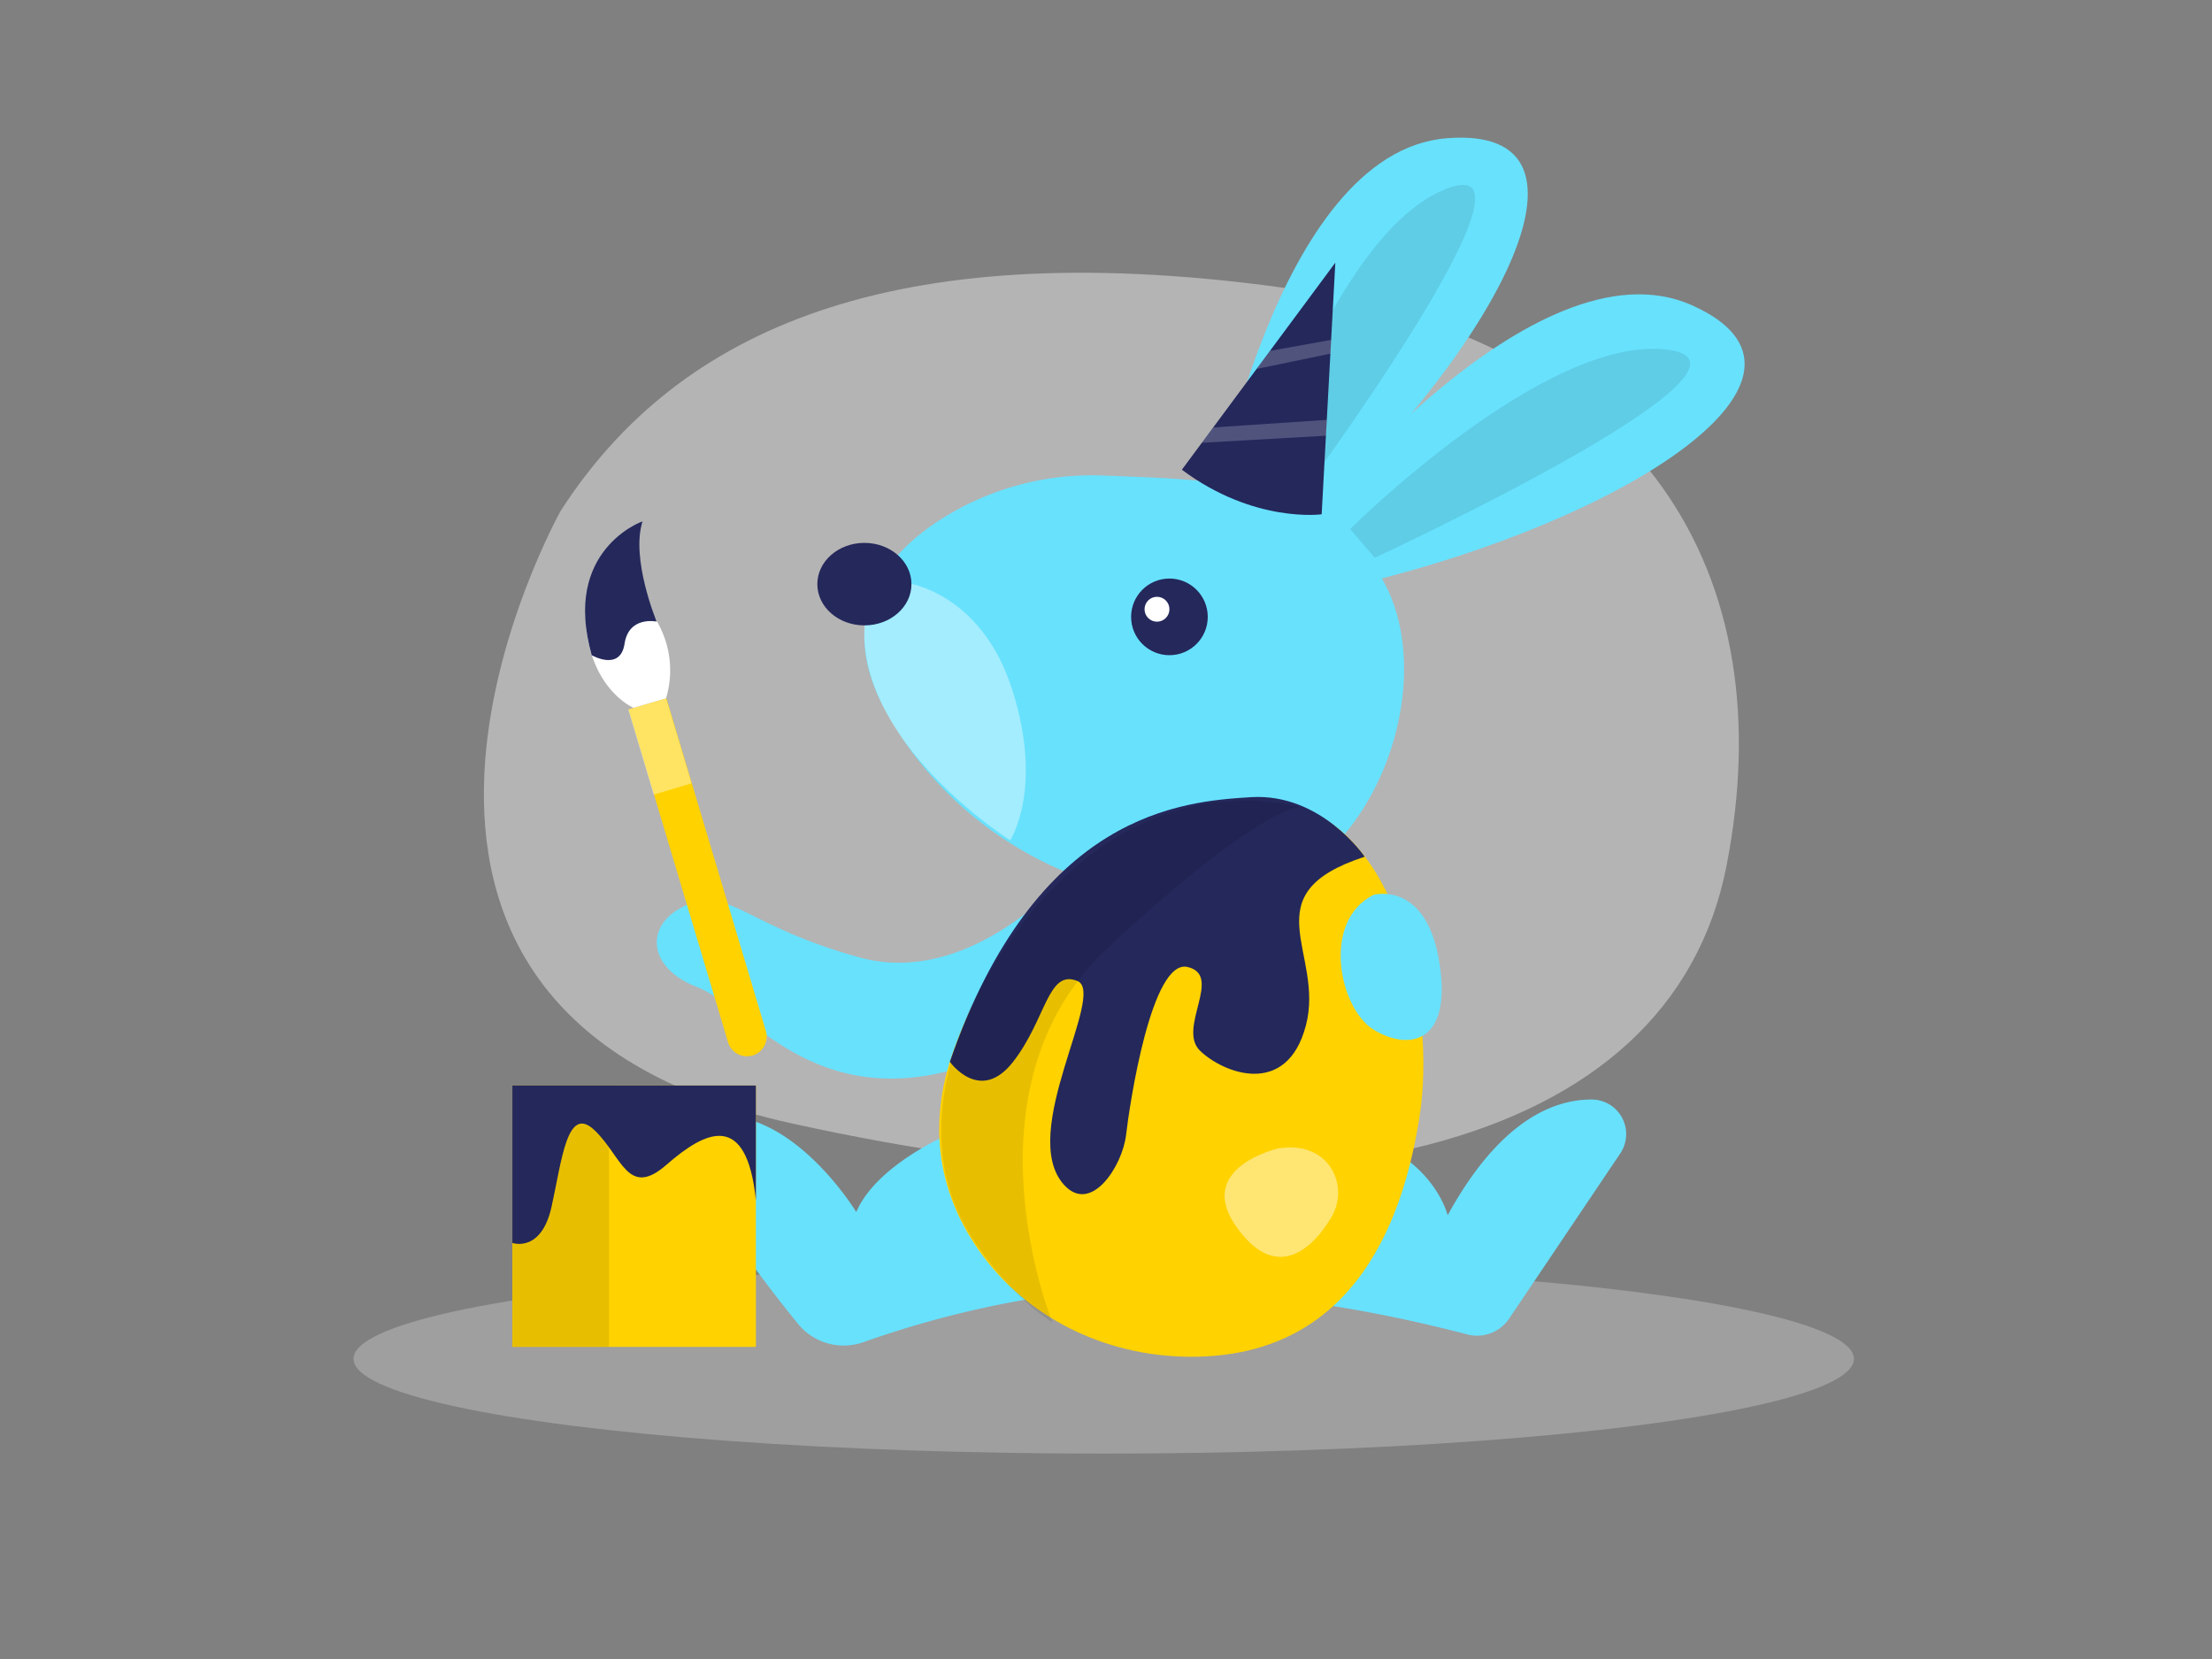 <svg id="Layer_1" data-name="Layer 1" xmlns="http://www.w3.org/2000/svg" viewBox="0 0 400 300"><rect x="0" y="0" width="400" height="300" fill="#808080" stroke="none"/><path d="M101.4,92.36S50.68,182.68,143,203.11s159.08,5.37,169.22-46.59S298.31,60.73,230,51.75,122.75,59.23,101.4,92.36Z" fill="#e6e6e6" opacity="0.51"/><ellipse cx="199.59" cy="245.72" rx="135.66" ry="17.14" fill="#e6e6e6" opacity="0.3"/><path d="M193.56,157.67s-17.63,21.11-38.13,15.46-23.46-12.77-31.18-9.5-7.43,11.29,1.78,14.85,21.09,23.17,48.71,14.26l-2.08,11.88s-14,5.64-17.82,14.55c0,0-11.88-19.6-26.73-17.23-11.3,1.81,6.87,26,16.2,37.46a10.66,10.66,0,0,0,11.84,3.3c10.78-3.83,32.82-10.39,55.32-9.57a257,257,0,0,1,53.87,8.18,7,7,0,0,0,7.55-2.85L293,208.57a6.25,6.25,0,0,0-5.22-9.74c-7,0-16.68,3.94-26,20.93,0,0-3.32-14-23.81-15.74S248.33,162.39,193.56,157.67Z" fill="#68e1fd"/><path d="M199.63,86A50.84,50.84,0,0,0,169,94.66c-10,6.85-18.13,18.11-8.15,35.16,19,32.48,59.13,39.55,76.56,26.48s23.36-45.94,6.33-58.61C229.21,86.88,220.25,86.78,199.63,86Z" fill="#68e1fd"/><path d="M213.29,245.3c-14.85-.61-28.82-7.84-37-20.25-5.71-8.67-9.22-20.61-3.63-35.69,12.77-34.45,39.5-48.11,60-44s27,37.42,24.06,56.43C254.17,218.13,246.17,246.63,213.29,245.3Z" fill="#ffd200"/><path d="M235.59,95.49s41.78-53,70.34-40.3-11.45,38.75-60.17,50.44Z" fill="#68e1fd"/><path d="M244.16,95.66s35.44-35.31,57.43-32.42-53,37.62-53,37.62Z" opacity="0.09"/><path d="M219.06,94s11.4-66.5,42.55-69S270.06,64.49,232.84,98Z" fill="#68e1fd"/><path d="M226.67,90s14.27-47.95,35-55.91S233.05,92.5,233.05,92.5Z" opacity="0.09"/><path d="M213.72,84.94,241.47,47.5,239,93S226.79,94.69,213.72,84.94Z" fill="#24285b"/><circle cx="211.47" cy="111.55" r="6.93" fill="#24285b"/><path d="M163.43,105.3s13.86,1.39,19.61,19.41-.37,27.24-.37,27.24-27.46-17.26-26.36-38.85Z" fill="#fff" opacity="0.39"/><circle cx="209.22" cy="110.17" r="2.25" fill="#fff"/><ellipse cx="156.31" cy="105.63" rx="8.51" ry="7.46" fill="#24285b"/><path d="M248.4,161.81s9.5-2.64,11.88,12.21-5.65,16-11.88,12.18S238.89,166.53,248.4,161.81Z" fill="#68e1fd"/><polygon points="217.33 80.07 239.8 78.79 239.95 75.92 219.39 77.3 217.33 80.07" fill="#fff" opacity="0.2"/><polygon points="227.23 66.72 240.59 63.95 240.73 61.46 229.65 63.45 227.23 66.72" fill="#fff" opacity="0.2"/><path d="M123,125.9h7.15a0,0,0,0,1,0,0v62.81a3.57,3.57,0,0,1-3.57,3.57h0a3.57,3.57,0,0,1-3.57-3.57V125.9a0,0,0,0,1,0,0Z" transform="translate(-40.27 42.91) rotate(-16.65)" fill="#ffd200"/><rect x="115.74" y="126.96" width="7.15" height="16.06" transform="translate(-33.67 39.84) rotate(-16.65)" fill="#fff" opacity="0.39"/><path d="M114.57,128s-7.72-3.26-8.64-15.24S116.2,94.27,116.2,94.27s-3.93,8.82,1.59,16.58a17.5,17.5,0,0,1,2.65,15.42Z" fill="#fff"/><path d="M171.76,192s5.45,7.72,11.45,0,6.25-16.78,11.61-14.61-10.85,27.44-2.44,36.83c4.92,5.5,10.61-3.42,11.25-9s4.6-31.87,11.11-30.36S212.82,185.94,217,190s15.7,8.59,19.15-4.58S226,161.69,246.78,154.92c0,0-7.83-11.53-20.51-10.77C213.8,144.91,187.4,146.86,171.76,192Z" fill="#24285b"/><path d="M190.34,239.23s-17.26-42.43,10-67.83S234.93,146,234.93,146s-31.89-10.5-55.8,29.5c0,0-17.37,26.11-3.67,47.88C175.46,223.39,181.2,233.05,190.34,239.23Z" opacity="0.09"/><rect x="92.65" y="196.3" width="44.04" height="47.26" fill="#ffd200"/><rect x="92.65" y="196.3" width="17.47" height="47.26" opacity="0.09"/><path d="M92.65,196.3v28.46s5.22,1.87,7.09-6.55,2.8-18.59,7.79-13.81,6,12.34,13,6.22S135,200.77,136.69,217V196.3Z" fill="#24285b"/><path d="M231.13,207.68s-15,3.41-7.66,14,14.13,3.9,17.36-1.71S240.32,206.15,231.13,207.68Z" fill="#fff" opacity="0.45"/><path d="M107,118.48s5.17,3,5.94-2.08,5.8-4,5.8-4S114,101,116.2,94.27C116.2,94.27,101.58,99.37,107,118.48Z" fill="#24285b"/></svg>